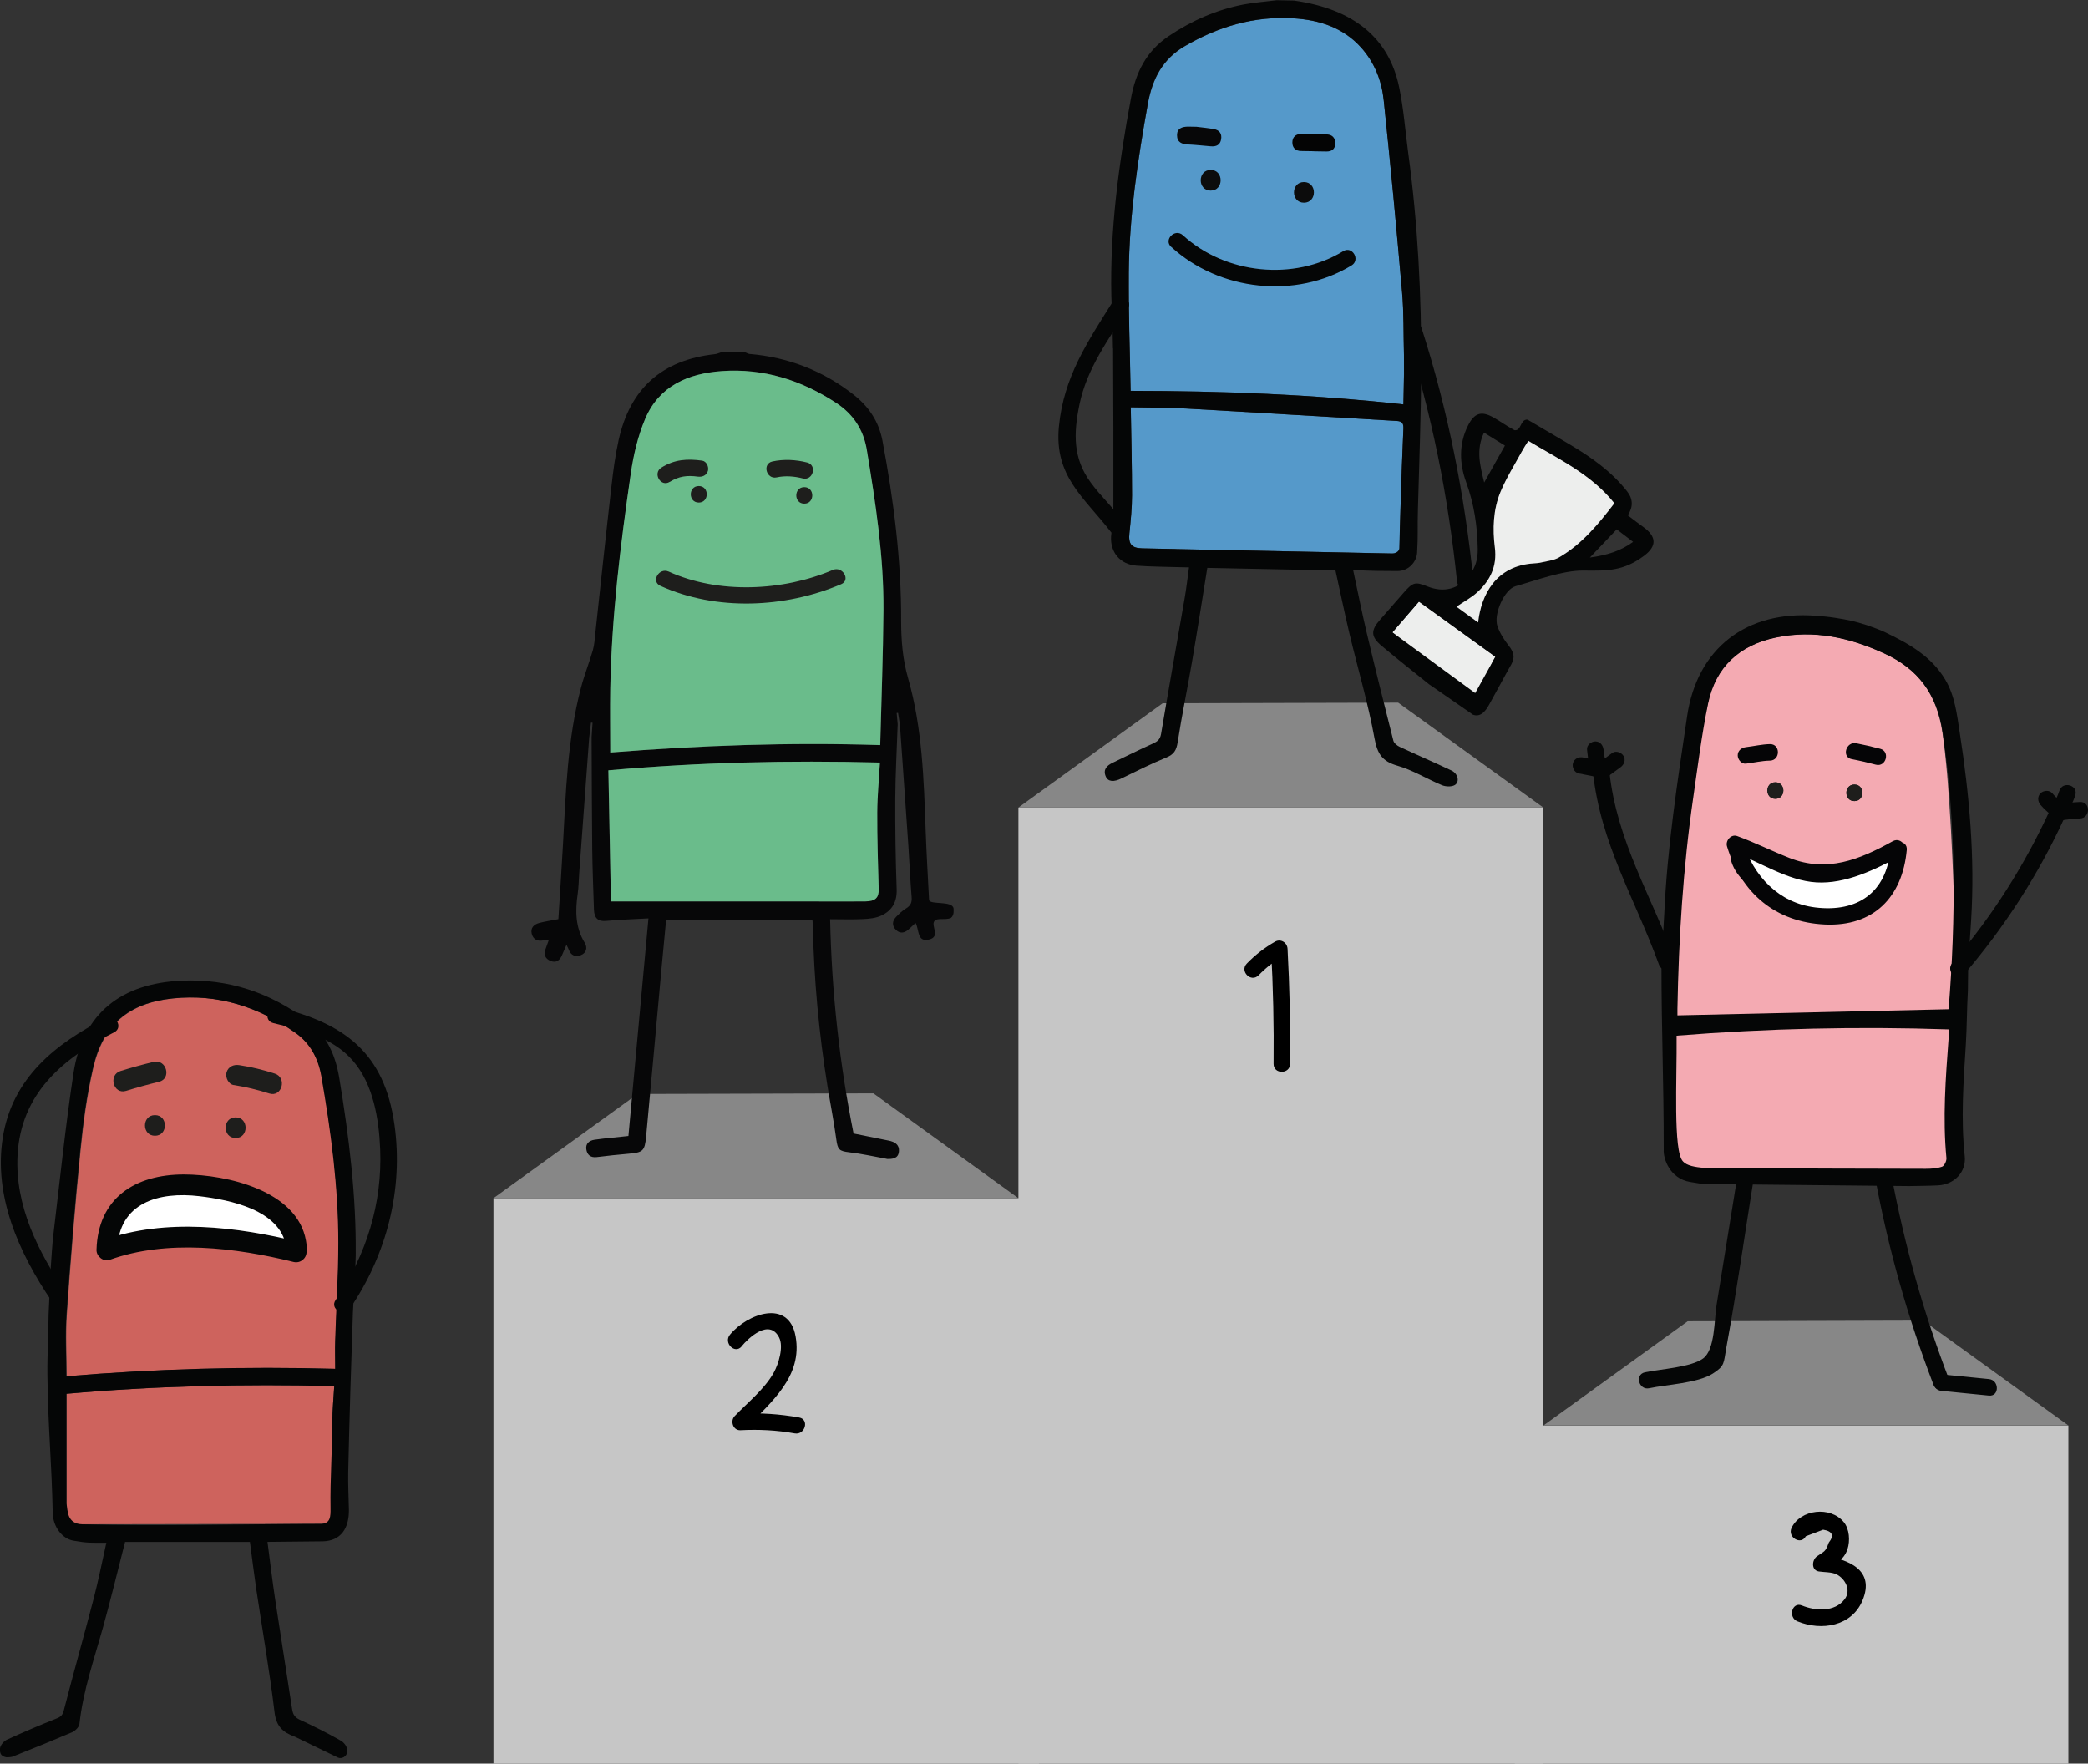 <?xml version="1.0" encoding="UTF-8"?>
<svg id="Lag_1" data-name="Lag 1" xmlns="http://www.w3.org/2000/svg" viewBox="0 0 303.35 256.21">
  <rect x="0" y="0" width="303.35" height="256.21" fill="#333333" stroke="none"/>
  <defs>
    <style>
      .cls-1 {
        fill: #050506;
      }

      .cls-1, .cls-2, .cls-3, .cls-4, .cls-5, .cls-6, .cls-7, .cls-8, .cls-9, .cls-10, .cls-11, .cls-12, .cls-13, .cls-14, .cls-15, .cls-16 {
        stroke-width: 0px;
      }

      .cls-2 {
        fill: #ce635d;
      }

      .cls-3 {
        fill: #040404;
      }

      .cls-4 {
        fill: #edeeed;
      }

      .cls-6 {
        fill: #5599ca;
      }

      .cls-7 {
        fill: #fff;
      }

      .cls-8 {
        fill: #f4aab2;
      }

      .cls-9 {
        fill: #0c0c0c;
      }

      .cls-10 {
        fill: #878787;
      }

      .cls-11 {
        fill: #1e1e1c;
      }

      .cls-12 {
        fill: #070708;
      }

      .cls-13 {
        fill: #050606;
      }

      .cls-14 {
        fill: #c6c6c6;
      }

      .cls-15 {
        fill: #444;
      }

      .cls-16 {
        fill: #6abc8b;
      }
    </style>
  </defs>
  <g>
    <rect class="cls-14" x="147.96" y="117.33" width="76.27" height="138.89"/>
    <rect class="cls-14" x="71.69" y="174.07" width="79.24" height="82.15"/>
    <rect class="cls-14" x="220.07" y="207.1" width="80.43" height="49.12"/>
    <polygon class="cls-10" points="126.89 158.84 147.95 174.07 71.69 174.07 92.64 158.93 126.89 158.84"/>
    <polygon class="cls-10" points="203.13 102.08 224.22 117.32 147.95 117.32 168.91 102.17 168.92 102.17 203.13 102.08"/>
    <polygon class="cls-10" points="279.41 191.85 300.5 207.09 224.24 207.09 245.19 191.95 279.41 191.85"/>
    <path class="cls-5" d="m182.85,141.69c1.1-1.13,2.25-2.03,3.62-2.81l-1.81-1.04c.31,5.57.43,11.14.37,16.71-.02,1.54,2.38,1.55,2.4,0,.06-5.58-.07-11.15-.37-16.71-.05-.9-.98-1.51-1.81-1.04-1.55.89-2.86,1.9-4.11,3.19-1.08,1.11.62,2.81,1.7,1.7h0Z"/>
    <path class="cls-5" d="m107.74,195.59c.96-1.17,4.01-4.11,5.45-1.28.69,1.35-.08,3.84-.76,5.07-1.32,2.4-3.82,4.39-5.7,6.35-.68.71-.23,2.11.85,2.05,2.67-.14,5.24-.01,7.88.46,1.51.27,2.16-2.04.64-2.31-2.84-.5-5.63-.7-8.52-.54l.85,2.05c3.63-3.78,8.21-7.48,7.15-13.32-.99-5.45-6.98-3.3-9.53-.22-.98,1.18.71,2.89,1.7,1.7h0Z"/>
    <path class="cls-5" d="m262.36,223.18l2.51-.95c1.36.22,1.63.85.82,1.88-.51,1.43-.63,1.21-1.73,2-.73.53-.84,2.02.29,2.19.79.12,1.84.07,2.55.41,1.26.62,2.2,2.32,1.19,3.63-1.46,1.9-4.24,1.7-6.21.9-1.43-.58-2.05,1.74-.64,2.31,3.51,1.43,7.87.71,9.44-3.02,1.89-4.47-2.06-5.99-5.7-6.55l.29,2.19c1.34-.96,2.68-1.42,3.24-3.11.39-1.2.29-2.91-.53-3.92-1.95-2.38-6.3-1.87-7.59.81-.67,1.39,1.4,2.6,2.07,1.21h0Z"/>
  </g>
  <g>
    <g>
      <path class="cls-6" d="m203.97,51.53c-.02-.76-.03-1.53-.04-2.28s-.02-1.51-.03-2.27-.03-1.5-.06-2.25-.08-1.49-.14-2.24c-.2-2.33-.41-4.66-.62-6.98s-.43-4.65-.65-6.98c-.22-2.33-.45-4.65-.68-6.98-.23-2.33-.47-4.65-.72-6.97-.07-.7-.19-1.4-.36-2.08s-.38-1.34-.65-1.99-.59-1.27-.96-1.86-.8-1.17-1.29-1.71c-.66-.74-1.37-1.36-2.13-1.88s-1.56-.94-2.39-1.28-1.71-.59-2.61-.77-1.83-.29-2.77-.35c-1.42-.09-2.8-.05-4.16.09s-2.69.39-4,.74-2.59.8-3.85,1.34-2.5,1.17-3.72,1.88c-.81.47-1.51,1-2.11,1.59s-1.11,1.24-1.54,1.94-.78,1.46-1.06,2.27-.5,1.67-.66,2.58c-.37,2.03-.72,4.06-1.04,6.09s-.62,4.07-.87,6.11c-.25,2.04-.46,4.08-.61,6.13s-.24,4.11-.26,6.17c-.01,1.42,0,2.85,0,4.27s.04,2.85.07,4.28.07,2.87.1,4.31.07,2.89.09,4.34c3.3,0,6.59.03,9.89.1,3.3.07,6.59.18,9.9.33s6.6.35,9.91.61c3.31.25,6.62.56,9.94.92l.02-1.14.02-1.1.02-1.07.02-1.06v-2.84Z"/>
      <g>
        <path class="cls-6" d="m164.28,59.18c.07,4.47.18,8.63.18,12.79,0,1.84-.19,3.68-.38,5.52-.16,1.53.3,2.14,1.85,2.18,1.64.04,3.29.07,4.93.1,10.47.21,20.95.42,31.42.64.23,0,.47,0,1.05.02.05-2.38.07-4.69.15-7,.12-3.73.25-7.46.41-11.18.03-.78-.21-1.05-.99-1.1-10.2-.59-20.4-1.22-30.6-1.8-2.63-.15-5.28-.12-8.02-.18Z"/>
        <path class="cls-13" d="m161.71,50.6c.04,7.95.06,15.89.04,23.84,0,1.16-.25,2.31-.33,3.47-.15,2.33,1.33,4.1,3.7,4.27,2.2.16,4.41.16,6.62.23.28,0,.55.01,1,.02-.22,1.59-.39,3.12-.66,4.64-1.13,6.52-2.3,13.03-3.4,19.56-.14.81-.54,1.1-1.2,1.4-1.97.89-3.9,1.85-5.85,2.79-.85.41-1.41.99-.98,1.99.33.78,1.18.82,2.3.27,2.16-1.05,4.3-2.13,6.52-3.04,1.09-.45,1.44-1.05,1.62-2.19.6-3.88,1.41-7.73,2.07-11.6.78-4.54,1.49-9.1,2.24-13.75,6.23.13,12.47.25,18.62.38.69,3.12,1.32,6.18,2.04,9.21,1.21,5.06,2.7,10.07,3.63,15.17.41,2.26,1.13,3.35,3.33,3.98,2.24.64,4.3,1.93,6.47,2.83.54.22,1.37.26,1.85-.01.76-.44.5-1.66-.46-2.12-2.49-1.18-5.03-2.27-7.53-3.44-.37-.17-.83-.54-.92-.9-1.32-5.2-2.62-10.4-3.86-15.62-.7-2.95-1.29-5.94-1.99-9.19,2.62.18,4.07.15,6.42.17,1.7.01,2.8-1.37,2.88-2.65.16-2.56.04-3.72.12-6.29.19-6.86.45-13.73.48-20.59.04-10.44-.48-20.86-1.89-31.21-.43-3.18-.66-6.39-1.31-9.52-1.47-7.15-6.59-11.39-15.27-12.62l-2.53-.05c-1.44.16-3.63.39-4.82.62-3.95.77-7.54,2.35-10.88,4.6-3.25,2.19-4.78,5.28-5.48,9.07-1.77,9.53-3.07,19.09-2.84,28.82.01.52.04,1.04.06,1.56.02.51.05,1.02.09,1.76l.08,4.16Zm42.27,3.77l-.04,2.14-.05,2.24c-6.64-.73-13.25-1.22-19.85-1.53-6.6-.31-13.19-.43-19.78-.44-.05-2.91-.13-5.78-.19-8.65-.06-2.86-.1-5.71-.08-8.55.04-4.13.36-8.22.86-12.3.5-4.08,1.17-8.14,1.9-12.2.33-1.82.86-3.44,1.72-4.85.86-1.41,2.04-2.59,3.66-3.54,2.43-1.42,4.95-2.51,7.57-3.21,2.62-.7,5.33-1,8.17-.83,1.89.12,3.71.45,5.38,1.12,1.67.67,3.2,1.68,4.52,3.16.97,1.09,1.71,2.29,2.25,3.58.54,1.29.86,2.65,1.01,4.06.49,4.65.95,9.3,1.4,13.95.44,4.65.86,9.31,1.27,13.96.13,1.49.18,2.98.2,4.49s.03,3.02.07,4.55m-33.11,28.24c-1.64-.03-3.29-.06-4.93-.1-1.56-.04-2.01-.65-1.85-2.18.19-1.83.38-3.68.38-5.52,0-4.16-.11-8.32-.18-12.79,2.74.06,5.39.03,8.02.18,10.2.57,20.4,1.21,30.6,1.8.78.04,1.02.32.99,1.1-.17,3.73-.3,7.45-.41,11.18-.07,2.31-.13,3.71-.18,6.09.05.71-.78.89-1.02.89-10.47-.21-20.95-.42-31.42-.64Z"/>
        <path class="cls-15" d="m184.98,0l3.37.07-3.37-.07Z"/>
      </g>
      <path class="cls-12" d="m173.82,18.42c.9.11,1.73.19,2.55.34.79.14,1.17.66,1.04,1.47-.14.83-.7,1.09-1.48,1.03-1.11-.09-2.22-.22-3.33-.27-.91-.04-1.6-.32-1.6-1.35,0-1,.74-1.22,1.57-1.24.44,0,.88.01,1.25.02Z"/>
      <path class="cls-3" d="m190.84,21.97c-.6-.01-1.2-.03-1.8-.03-.84,0-1.29-.49-1.28-1.26,0-.78.52-1.23,1.32-1.23,1.24,0,2.47.02,3.71.08.81.04,1.22.55,1.2,1.34-.02.77-.49,1.14-1.25,1.14-.64,0-1.28-.02-1.91-.03Z"/>
      <path class="cls-9" d="m175.89,27.69c1.93,0,1.93-3,0-3s-1.93,3,0,3h0Z"/>
      <path class="cls-9" d="m189.44,29.45c1.93,0,1.93-3,0-3s-1.93,3,0,3h0Z"/>
    </g>
    <path class="cls-13" d="m170.15,35.86c6.99,6.42,18.11,7.64,26.21,2.7,1.32-.8.11-2.88-1.21-2.07-7.15,4.37-17.1,3.37-23.3-2.32-1.14-1.04-2.84.65-1.7,1.7h0Z"/>
    <path class="cls-13" d="m161.77,43.66c-3.77,5.99-7.23,11.08-7.93,18.3s3.62,10.26,7.52,15.28c.94,1.22,2.63-.49,1.7-1.7-1.45-1.88-3.19-3.52-4.59-5.43-2.61-3.54-2.51-7.13-1.65-11.33,1.09-5.27,4.21-9.44,7.03-13.91.83-1.31-1.25-2.52-2.07-1.21h0Z"/>
    <path class="cls-13" d="m204.21,48.27c3.79,11.79,6.2,23.9,7.47,36.21.16,1.52,2.56,1.54,2.4,0-1.29-12.53-3.7-24.86-7.56-36.85-.47-1.46-2.79-.84-2.31.64h0Z"/>
    <g>
      <path class="cls-4" d="m207.17,96.35c-1.9-1.36-2.31-2.46-4.88-4.48,1.29-1.49,2.51-2.9,3.86-4.47,3.71,2.68,7.38,5.32,11.1,8.01-.78,1.39-1.97,4.43-2.75,5.82l-7.33-4.88Z"/>
      <g>
        <path class="cls-13" d="m213.94,103.81c1.09.43,1.82-.38,2.4-1.43,1.09-1.95,2.13-3.93,3.23-5.87.59-1.04.32-1.82-.38-2.71-.67-.85-1.29-1.82-1.64-2.84-.59-1.72,1-5.34,2.64-5.8,2.85-.8,6.86-2.31,9.85-2.27,3.61.05,5.85.05,8.79-2.13,1.91-1.42,1.85-2.8-.07-4.19-.77-.56-1.52-1.13-2.27-1.7q1.2-1.84-.1-3.49c-2.25-2.87-5.17-4.93-8.26-6.77-2.03-1.2-4.06-2.39-6.09-3.58-.13-.07-.15-.05-.23-.07-.97.07-.78,1.64-1.77,1.54-1.2-.64-2.09-1.31-3.06-1.85-1.78-1-2.8-.66-3.73,1.22-1.33,2.68-1.21,5.52-.25,8.16,1.16,3.19,1.64,6.39,1.69,9.75.02,1.47-.34,2.64-1.17,3.74-1.56,2.06-3.72,2.63-6.1,1.69-1.8-.72-2.13-.65-3.46.86-1.16,1.31-2.3,2.64-3.46,3.96-1.38,1.56-1.36,2.47.24,3.81,2.25,1.89,4.56,3.71,6.85,5.55l6.35,4.4Zm1.69-33.7c-.61-2.48-1.22-4.79-.03-7.26,1.07.66,2.04,1.26,3.04,1.88-1,1.78-1.96,3.5-3.02,5.38Zm-13.34,21.76c1.29-1.49,2.51-2.9,3.86-4.47,3.71,2.68,7.38,5.32,11.1,8.01-.78,1.39-2.14,3.89-2.93,5.28m12.14-19.69c-.73.42-1.66.51-2.51.71-.38.09-.79.13-1.18.15-5.44.35-7.6,4.55-8.04,8.56-1.11-.81-2.13-1.55-3.13-2.28,1.01-.69,2.11-1.27,3.01-2.08,1.89-1.72,2.91-3.79,2.57-6.49-.35-2.75-.25-5.55.83-8.14.84-2.01,2.02-3.88,3.07-5.81.28-.52.61-1.01.96-1.57,4.4,2.66,9.12,4.82,12.5,9.06-2.33,3.04-4.72,5.95-8.06,7.88Zm4.52,0c1.45-1.52,2.64-2.78,3.9-4.1.76.58,1.53,1.17,2.38,1.82-1.83,1.34-3.81,1.94-6.28,2.28Z"/>
        <path class="cls-4" d="m214.73,90.42c-1.11-.81-2.13-1.55-3.13-2.28,1.01-.69,2.11-1.27,3.01-2.08,1.89-1.72,2.91-3.79,2.57-6.49-.35-2.75-.25-5.55.83-8.14.84-2.01,2.02-3.88,3.07-5.81.28-.52.61-1.01.96-1.57,4.4,2.66,9.12,4.82,12.5,9.06-2.33,3.04-4.72,5.95-8.06,7.88-.73.42-1.66.51-2.51.71-.38.09-.79.13-1.18.15-5.44.35-7.6,4.55-8.04,8.56Z"/>
      </g>
    </g>
  </g>
  <g>
    <g>
      <path class="cls-12" d="m128.86,168.36c-1.83-.33-3.65-.75-5.49-.96-1.45-.17-1.67-.38-1.87-1.87-.35-2.61-.87-5.19-1.29-7.79-1.24-7.7-1.96-15.44-2.12-23.24,0-.28-.04-.55-.06-.9h-21.25c-.22,2.29-.45,4.62-.66,6.95-.75,8.19-1.48,16.38-2.25,24.57-.2,2.11-.47,2.31-2.55,2.49-1.54.13-3.09.3-4.63.49-.9.11-1.4-.34-1.51-1.15-.11-.82.42-1.25,1.18-1.37.82-.13,1.66-.2,2.49-.29.79-.09,1.58-.17,2.45-.26.97-10.48,1.93-20.93,2.91-31.61-2.1.12-4.15.18-6.18.37-1.11.1-1.7-.37-1.74-1.66-.09-2.95-.22-5.91-.25-8.86-.06-5.39-.06-10.78-.09-16.17.05-.7.09-1.4.14-2.1-.08,0-.15-.01-.23-.02-.09.72-.18,1.45-.26,2.17-.48,6.57-.97,13.13-1.45,19.7-.07,1-.08,2-.22,2.98-.36,2.49-.36,4.9,1.03,7.15.42.69.24,1.48-.59,1.79-.74.28-1.42.06-1.73-.79-.07-.19-.17-.36-.34-.72-.26.61-.46,1.09-.68,1.57-.32.7-.83,1.09-1.62.78-.8-.32-1.04-.92-.74-1.74.15-.41.29-.82.49-1.37-.35.05-.59.08-.84.12-.83.16-1.46-.15-1.66-.97-.21-.86.33-1.37,1.11-1.57.84-.22,1.71-.35,2.76-.55.22-3.53.46-7.1.66-10.68.42-7.69.65-15.41,2.62-22.92.48-1.85,1.2-3.63,1.73-5.47.23-.79.27-1.63.36-2.46.78-7.14,1.53-14.29,2.35-21.42.25-2.22.55-4.44,1.03-6.62,1.66-7.54,6.33-11.67,14.01-12.51.28-.03.55-.17.82-.25,1.2,0,2.39,0,3.59,0,.2.07.4.2.6.22,5.61.48,10.65,2.42,15.1,5.9,2.22,1.73,3.69,3.91,4.22,6.72,1.63,8.64,2.74,17.35,2.71,26.16,0,2.84.22,5.58,1.01,8.33,2.06,7.2,2.28,14.64,2.55,22.06.12,3.42.33,6.84.5,10.18.22.69,3.32.06,3.55,1.17,0,.16.15,1-.38,1.41-.83.37-2-.08-2.41.47-.5.7.92,2.24-.73,2.66-1.83.46-1.43-1.42-2-2.4-.4.38-.71.68-1.03.96-.59.52-1.23.62-1.81.05-.61-.6-.56-1.3.03-1.9.44-.45.91-.91,1.45-1.23.68-.41.86-.9.79-1.68-.2-2.42-.3-4.85-.46-7.28-.41-5.92-.83-11.84-1.24-17.77-.09-.56-.18-1.11-.27-1.67-.07,0-.13.02-.2.02.05.55.1,1.09.15,1.64-.12,3.59-.33,7.18-.35,10.78-.02,4.38.04,8.77.2,13.16.07,1.86-.66,3.12-2.23,3.85-.79.37-1.75.47-2.65.51-1.57.08-3.15.02-4.79.02.23,10.68,1.38,21.04,3.41,31.13,1.82.37,3.46.69,5.09,1.03.84.17,1.57.54,1.5,1.55-.08,1.08-.93,1.14-1.77,1.12Zm-.97-60.12c.17-6.62.42-13.09.47-19.55.06-7.86-1.14-15.61-2.42-23.34-.49-2.95-1.99-5.19-4.44-6.8-5.04-3.31-10.56-5.06-16.61-4.63-4.87.35-9.11,2.12-11.15,6.94-1.06,2.5-1.7,5.25-2.09,7.94-1.5,10.36-2.77,20.75-2.98,31.24-.06,3.07,0,6.14,0,9.29,12.95-1.03,26.02-1.5,39.23-1.08Zm-39.14,22.72h3.26c8.48,0,16.96,0,25.44,0,2.75,0,5.49.02,8.24,0,1.49-.01,1.99-.54,1.96-1.77-.1-3.71-.22-7.42-.21-11.13,0-2.39.25-4.77.39-7.27-13.2-.34-26.28-.05-39.45,1.13.12,6.43.25,12.72.37,19.05Z"/>
      <path class="cls-16" d="m127.89,108.24c-13.21-.42-26.28.05-39.23,1.08,0-3.15-.05-6.22,0-9.29.2-10.49,1.47-20.88,2.98-31.24.39-2.7,1.03-5.44,2.09-7.94,2.04-4.82,6.28-6.59,11.15-6.94,6.05-.43,11.57,1.33,16.61,4.63,2.45,1.61,3.95,3.85,4.44,6.8,1.28,7.73,2.48,15.48,2.42,23.34-.05,6.46-.3,12.93-.47,19.55Z"/>
      <path class="cls-16" d="m88.76,130.96c-.12-6.34-.24-12.63-.37-19.05,13.17-1.17,26.25-1.47,39.45-1.13-.14,2.5-.38,4.89-.39,7.27-.02,3.71.11,7.42.21,11.13.03,1.23-.46,1.75-1.96,1.77-2.75.03-5.49,0-8.24,0-8.48,0-16.96,0-25.44,0h-3.26Z"/>
    </g>
    <path class="cls-11" d="m95.94,85.11c8.14,3.69,18.12,3.23,26.27-.24,1.42-.6.2-2.67-1.21-2.07-7.25,3.09-16.61,3.53-23.85.24-1.4-.63-2.62,1.43-1.21,2.07h0Z"/>
    <path class="cls-11" d="m101.52,73.01c1.54,0,1.55-2.4,0-2.4s-1.55,2.4,0,2.4h0Z"/>
    <path class="cls-11" d="m116.85,73.17c1.54,0,1.55-2.4,0-2.4s-1.55,2.4,0,2.4h0Z"/>
    <path class="cls-11" d="m97.3,70.01c1.33-.83,2.52-.98,4.07-.77.65.09,1.28-.16,1.48-.84.16-.56-.2-1.39-.84-1.48-2.18-.3-4.02-.18-5.92,1.01-1.31.82-.1,2.89,1.21,2.07h0Z"/>
    <path class="cls-11" d="m112.85,69.35c1.2-.27,2.57-.16,3.77.15,1.5.38,2.14-1.93.64-2.31-1.63-.42-3.41-.51-5.05-.15-1.51.34-.87,2.65.64,2.31h0Z"/>
  </g>
  <path class="cls-2" d="m9.66,221.39c0-6.31,0-12.53,0-18.91,12.77-1.14,25.74-1.45,38.9-1.12-.1,1.79-.27,3.47-.28,5.15-.01,4.31.02,8.63.1,12.94.02,1.25-.38,1.83-1.64,1.93-.12,0-.24,0-.36,0-11.95.02-23.9.04-35.86.06-.2,0-.39-.03-.86-.06Z"/>
  <g>
    <path class="cls-2" d="m48.75,198.87c-13.18-.37-26.16,0-39.06,1.08,0-3.05-.18-6.07.03-9.06.56-7.93,1.2-15.87,1.99-23.78.39-3.97.93-7.96,1.82-11.85,1.44-6.37,5.13-9.53,11.63-10.21,6.53-.68,12.42,1.23,17.75,4.96,2.22,1.55,3.39,3.77,3.85,6.44,1.38,7.97,2.45,15.98,2.45,24.08,0,4.75-.31,9.5-.46,14.25-.04,1.3,0,2.61,0,4.08Z"/>
    <path class="cls-13" d="m51.48,186.77c.07-1.48.18-2.94.2-4.4.09-8.67-.98-17.23-2.39-25.76-.56-3.38-1.84-6.25-4.65-8.36-5.42-4.07-11.49-6.08-18.25-5.78-8.69.38-14.39,4.66-15.72,13.47-1.18,7.79-1.98,15.63-2.92,23.45-.18,1.54-.25,3.09-.37,4.64l-.32,6.92c-.02,2.97-.21,5.94-.17,8.91.09,7.6.62,12.43.77,20.03.08,1.9,1.33,3.63,2.98,3.93,2.08.37,2.58.31,4.81.31-.63,2.8-1.16,5.51-1.86,8.18-1.4,5.39-2.92,10.74-4.31,16.13-.17.67-.39.95-1.02,1.2-2.45.97-4.88,2.01-7.28,3.11-.45.21-.96.83-.98,1.28-.02.42-.05,1.1.91,1.27.84-.01.86-.07,1.27-.24,2.78-1.1,5.52-2.22,8.27-3.39.47-.2,1.04-.77,1.09-1.21.53-4.87,2.15-9.46,3.45-14.14,1.12-4.03,2.1-8.1,3.18-12.31,5.8,0,11.9,0,18.14,0,.3,2.26.58,4.56.92,6.86.89,5.95,1.93,11.87,2.65,17.84.25,2.09,1.18,2.95,2.99,3.61l6.25,3.03c.49.2,1.23-.09,1.33-.85.1-.73-.52-1.39-.95-1.63-1.92-1.09-3.89-2.09-5.9-3.01-.76-.35-1.04-.77-1.16-1.56-.8-5.33-1.67-10.64-2.47-15.97-.41-2.73-.73-5.47-1.11-8.33l8.04-.08c2.66-.06,3.83-1.94,3.79-4.6-.03-1.82-.14-3.61-.1-5.42.17-7.72.41-15.44.68-23.16l.2-3.94Zm-3.2,19.74c-.01,4.31-.33,8.27-.26,12.59.02,1.25-.03,2.18-1.29,2.29-.12,0-.24,0-.36,0-11.95.02-22.43.36-34.38.06-2.33-.06-2.13-2.06-2.33-3.02,0-6.31,0-9.57,0-15.94,12.77-1.14,25.74-1.45,38.9-1.12-.1,1.79-.27,3.47-.28,5.15Zm.41-11.73c-.04,1.3,0,2.61,0,4.08-13.18-.37-26.16,0-39.06,1.08,0-3.05-.18-6.07.03-9.06.56-7.93,1.2-15.87,1.99-23.78.39-3.97.93-7.96,1.82-11.85,1.44-6.37,5.13-9.53,11.63-10.21,6.53-.68,12.42,1.23,17.75,4.96,2.22,1.55,3.39,3.77,3.85,6.44,1.38,7.97,2.45,15.98,2.45,24.08,0,4.75-.31,9.5-.46,14.25Z"/>
  </g>
  <path class="cls-11" d="m22.51,165c1.93,0,1.93-3,0-3s-1.93,3,0,3h0Z"/>
  <path class="cls-11" d="m34.23,165.33c1.93,0,1.93-3,0-3s-1.93,3,0,3h0Z"/>
  <path class="cls-11" d="m18.32,158.48c1.58-.49,3.17-.93,4.78-1.32,1.88-.46,1.08-3.35-.8-2.89-1.61.39-3.2.83-4.78,1.32-1.84.57-1.05,3.47.8,2.89h0Z"/>
  <path class="cls-11" d="m33.96,157.63c1.75.28,3.47.69,5.16,1.23,1.84.59,2.63-2.3.8-2.89-1.69-.55-3.4-.96-5.16-1.23-.81-.13-1.6.21-1.85,1.05-.2.71.25,1.72,1.05,1.85h0Z"/>
  <g>
    <path class="cls-7" d="m43,180.63c-.04-2.14-1.8-3.9-3.57-5.1s-3.87-1.79-5.94-2.34c-1.9-.5-3.83-.99-5.8-1.08-1.25-.06-2.51.04-3.76.17-.86.09-1.73.19-2.54.49-.64.23-1.24.58-1.82.93-.77.46-1.55.95-2.17,1.6-1.55,1.62-1.92,4.03-1.9,6.27,2.23-.96,4.67-1.32,7.09-1.51,6.84-.56,13.78.06,20.42,1.81.08-.34.13-.57.03-.93l-.06-.33Z"/>
    <path class="cls-13" d="m44.45,180.23c-1.27-7.26-11.49-9.59-17.69-9.61-7.15-.01-12.53,3.43-12.74,10.96-.03.92.99,1.77,1.9,1.45,8.33-3.01,18.3-1.78,26.72.3.96.24,1.87-.46,1.9-1.45.02-.65.02-1.06-.09-1.65-.34-1.9-3.23-1.09-2.89.8l-.02.85,1.9-1.45c-8.96-2.22-19.44-3.49-28.31-.3l1.9,1.45c.2-6.89,6.08-8.5,11.94-7.8,4.46.53,11.68,1.99,12.59,7.25.33,1.9,3.22,1.09,2.89-.8Z"/>
  </g>
  <path class="cls-13" d="m9.56,187.79c-4.01-5.93-7.4-12.59-7.01-19.96.48-8.95,6.54-14.08,14.04-17.86,1.38-.7.17-2.77-1.21-2.07-7.36,3.71-13.6,8.75-14.97,17.32s2.34,16.79,7.08,23.78c.86,1.27,2.94.07,2.07-1.21h0Z"/>
  <path class="cls-13" d="m50.83,190.11c5.33-7.82,7.8-17.27,6.48-26.7-1.46-10.43-7.2-14.72-16.97-17.09-1.5-.36-2.14,1.95-.64,2.31,4.2,1.02,8.62,2.07,11.57,5.47s3.78,8.44,3.96,12.8c.34,7.93-2.03,15.47-6.48,21.98-.87,1.28,1.21,2.48,2.07,1.21h0Z"/>
  <g>
    <path class="cls-13" d="m233.67,111.39c-.55-.75-.59-1.59-.7-2.48-.08-.64-.49-1.2-1.2-1.2-.59,0-1.28.55-1.2,1.2.16,1.3.22,2.61,1.02,3.7.38.52,1.04.78,1.64.43.51-.3.82-1.12.43-1.64h0Z"/>
    <path class="cls-13" d="m233.06,110.64l-3.06-.6c-.64-.13-1.3.18-1.48.84-.16.59.2,1.35.84,1.48l3.06.6c.64.13,1.3-.18,1.48-.84.16-.59-.2-1.35-.84-1.48h0Z"/>
    <g>
      <g>
        <path class="cls-8" d="m243.05,170.09c13.2-.3,27.62.89,40.67.6,1.05-13.25.47-50.81-1.52-64.27-.83-5.62-3.53-9.25-8.51-11.52-5.03-2.3-10.2-3.45-15.7-2.3-5.28,1.1-8.78,4.27-9.88,9.62-.93,4.52-3.28,9.73-3.94,14.3"/>
        <path class="cls-11" d="m269.41,116.38c1.54,0,1.55-2.4,0-2.4s-1.55,2.4,0,2.4h0Z"/>
        <path class="cls-11" d="m257.93,116.05c1.54,0,1.55-2.4,0-2.4s-1.55,2.4,0,2.4h0Z"/>
        <g>
          <path class="cls-7" d="m274.94,125.01c-.29,2.86-.8,2.35-2.72,4.49-.46.52-1.7.82-2.31,1.16-1.4.76-2.66.74-4.24.55-1.42-.17-2.54.16-3.85-.39-.77-.32-2.05-.38-2.75-.83-1.69-1.06-3.2-1.64-4.61-3.06s-1.44-.44-1.84-2.41c1.39.17,2.39.37,3.64.69,1.86.47,2.19.99,4.07,1.2,2.62.29,1.98.27,4.35.5,1.71.16,2.89-.39,4.58-.72,2.62-.52,4.55-.56,5.68-1.18"/>
          <path class="cls-1" d="m273.78,124.7c-.71,4.96-6.48,5.72-10.55,5.12-2.85-.42-8.67-2.34-9.45-5.6l-1.48,1.48c3.74.54,7.14,1.92,10.92,2.28s8.56-.4,12.03-1.8c1.41-.57.8-2.89-.64-2.31-3.28,1.32-7.92,1.98-11.39,1.72s-6.77-1.68-10.28-2.19c-.9-.13-1.71.51-1.48,1.48,1.08,4.5,8.14,7.11,12.24,7.49,5.11.47,11.54-1.08,12.39-7.02.22-1.51-2.1-2.16-2.31-.64h0Z"/>
        </g>
      </g>
      <g>
        <path class="cls-13" d="m285.94,140.29c.15-2.28.3-4.45.43-6.62.57-9.14-.26-18.19-1.65-27.2-.41-2.66-.7-5.36-2.1-7.72-2.01-3.4-5.28-5.23-8.69-6.87-.62-.3-1.9-.79-2.65-1.04-1.95-.62-2.65-.76-4.65-1.08-.91-.15-1.97-.24-2.77-.3-10.15-.81-17.3,4.73-18.75,14.58-1.39,9.48-2.89,18.94-3.33,28.88l-.4,6.84c0,10.31.33,16.91.33,27.22-.1,1.36.9,4.24,3.82,4.73,2.44.39,1.79.36,3.83.32l28,.28c1.39-.03,2.79-.03,4.19-.1,2.39-.12,4.14-1.96,3.89-4.25-.58-5.42-.18-10.82.16-16.23.16-2.6.15-5.21.3-7.82l.04-3.62Zm-2.84,10.5c-.43,5.81-.88,11.62-.32,17.45.04.41-.31,1.14-.63,1.25-.75.26-1.59.31-2.39.31-9.22-.01-18.43-.05-27.65-.09-2.74-.01-6.55.23-7.61-.99-1.44-1.51-.86-11.84-.92-18.26,13.25-1.06,26.34-1.36,39.56-.91-.01.46,0,.85-.04,1.24Zm0-4.17c-13.05.29-26.2.59-39.4.89,0-.14,0-.54,0-.94.19-10.26.82-20.48,2.29-30.64.66-4.57,1.23-9.17,2.16-13.69,1.1-5.35,4.59-8.52,9.88-9.62,5.5-1.15,10.68,0,15.7,2.3,4.97,2.28,7.68,5.91,8.51,11.53,1.99,13.47,1.91,26.94.86,40.19Z"/>
        <path class="cls-11" d="m269.41,116.38c1.54,0,1.55-2.4,0-2.4s-1.55,2.4,0,2.4h0Z"/>
        <path class="cls-11" d="m257.93,116.05c1.54,0,1.55-2.4,0-2.4s-1.55,2.4,0,2.4h0Z"/>
        <path class="cls-1" d="m273.16,108.78c-1.15-.31-2.31-.57-3.48-.8-1.51-.29-2.16,2.03-.64,2.31,1.17.22,2.33.49,3.48.8,1.49.4,2.13-1.92.64-2.31h0Z"/>
        <path class="cls-1" d="m257.14,108.1c-1.19.03-2.31.3-3.48.44-.64.08-1.2.5-1.2,1.2,0,.59.55,1.28,1.2,1.2,1.17-.14,2.29-.42,3.48-.44,1.54-.03,1.55-2.43,0-2.4h0Z"/>
      </g>
      <path class="cls-13" d="m272.49,171.42c1.89,10.16,4.69,20.07,8.4,29.72.55,1.43,2.87.81,2.31-.64-3.71-9.65-6.5-19.55-8.4-29.72-.28-1.52-2.6-.87-2.31.64h0Z"/>
      <path class="cls-13" d="m282.03,202.06c2.31.23,4.62.46,6.93.69,1.54.15,1.52-2.25,0-2.4-2.31-.23-4.62-.46-6.93-.69-1.54-.15-1.52,2.25,0,2.4h0Z"/>
      <path class="cls-13" d="m252.43,170.78c-1,6.24-2.02,12.47-3.03,18.71-.37,2.31-.22,6.56-1.96,7.86s-6.34,1.56-8.47,2.02c-1.51.33-.87,2.64.64,2.31,2.5-.54,7.04-.72,9.25-2.14,1.76-1.13,1.53-1.47,1.95-3.78,1.49-8.08,2.64-16.23,3.94-24.34.24-1.51-2.07-2.16-2.31-.64h0Z"/>
      <path class="cls-13" d="m285.32,141.59c5.96-6.96,10.87-14.59,14.68-22.93.64-1.39-1.43-2.62-2.07-1.21-3.72,8.15-8.47,15.64-14.3,22.45-1,1.17.69,2.87,1.7,1.7h0Z"/>
      <path class="cls-13" d="m243.34,139.5c-3.38-9.31-8.45-17.29-9.52-27.38-.16-1.52-2.56-1.54-2.4,0,1.1,10.44,6.1,18.38,9.6,28.02.52,1.44,2.84.82,2.31-.64h0Z"/>
      <path class="cls-13" d="m299.02,119.3c1.54,0,1.55-2.4,0-2.4s-1.55,2.4,0,2.4h0Z"/>
      <path class="cls-13" d="m233.12,113.16c.77-.57,1.54-1.13,2.32-1.7.52-.38.78-1.04.43-1.64-.3-.51-1.12-.82-1.64-.43-.77.57-1.54,1.13-2.32,1.7-.52.38-.78,1.04-.43,1.64.3.51,1.12.82,1.64.43h0Z"/>
      <path class="cls-13" d="m299.25,119.23c.98-.18,1.95-.28,2.94-.32,1.54-.07,1.55-2.47,0-2.4-1.2.05-2.4.19-3.58.41-.64.12-1,.89-.84,1.48.18.67.84.95,1.48.84h0Z"/>
      <path class="cls-13" d="m300.18,118.5c.47-.97,1-1.94,1.32-2.97.47-1.48-1.85-2.11-2.31-.64-.26.83-.7,1.61-1.08,2.4-.28.58-.16,1.3.43,1.64.52.31,1.36.16,1.64-.43h0Z"/>
      <path class="cls-13" d="m299.88,116.79c-.63-.42-1.17-.9-1.72-1.55-.42-.49-1.26-.43-1.7,0-.49.49-.42,1.2,0,1.7.64.75,1.39,1.38,2.2,1.92.54.36,1.33.11,1.64-.43.34-.59.11-1.28-.43-1.64h0Z"/>
      <g>
        <path class="cls-7" d="m275.84,123.45c-.23,2.87-.47,4.51-2.34,6.68-.45.53-2.12,1.72-2.72,2.06-1.38.79-2.85,1.12-4.43.96-1.42-.14-3.82-.02-5.15-.55-.78-.31-2.92-1.3-3.63-1.73-1.71-1.03-1.16-1.16-2.72-2.97-1.3-1.51-2.33-3.35-2.77-5.31,1.22.43,4.78,1.86,5.91,2.5,1.45.83,3.08,1.3,4.71,1.65,2.36.52,2.24.29,4.62-.1,1.7-.27,3.31-.92,4.87-1.64,1.16-.54,2.31-1.14,3.42-1.78"/>
        <path class="cls-1" d="m274.64,123.45c-.57,6.16-4.73,9.14-10.91,8.38-5.28-.65-9-4.53-10.51-9.55l-1.48,1.48c3.9,1.43,7.92,4.18,12.15,4.43s8.59-1.85,12.3-3.91c1.35-.75.14-2.82-1.21-2.07-4.87,2.71-9.55,4.58-15.01,2.43-2.56-1.01-5.01-2.24-7.59-3.18-.87-.32-1.72.65-1.48,1.48,2.06,6.86,7.11,11.04,14.21,11.37s11.28-3.98,11.91-10.84c.14-1.54-2.26-1.53-2.4,0h0Z"/>
      </g>
    </g>
  </g>
</svg>